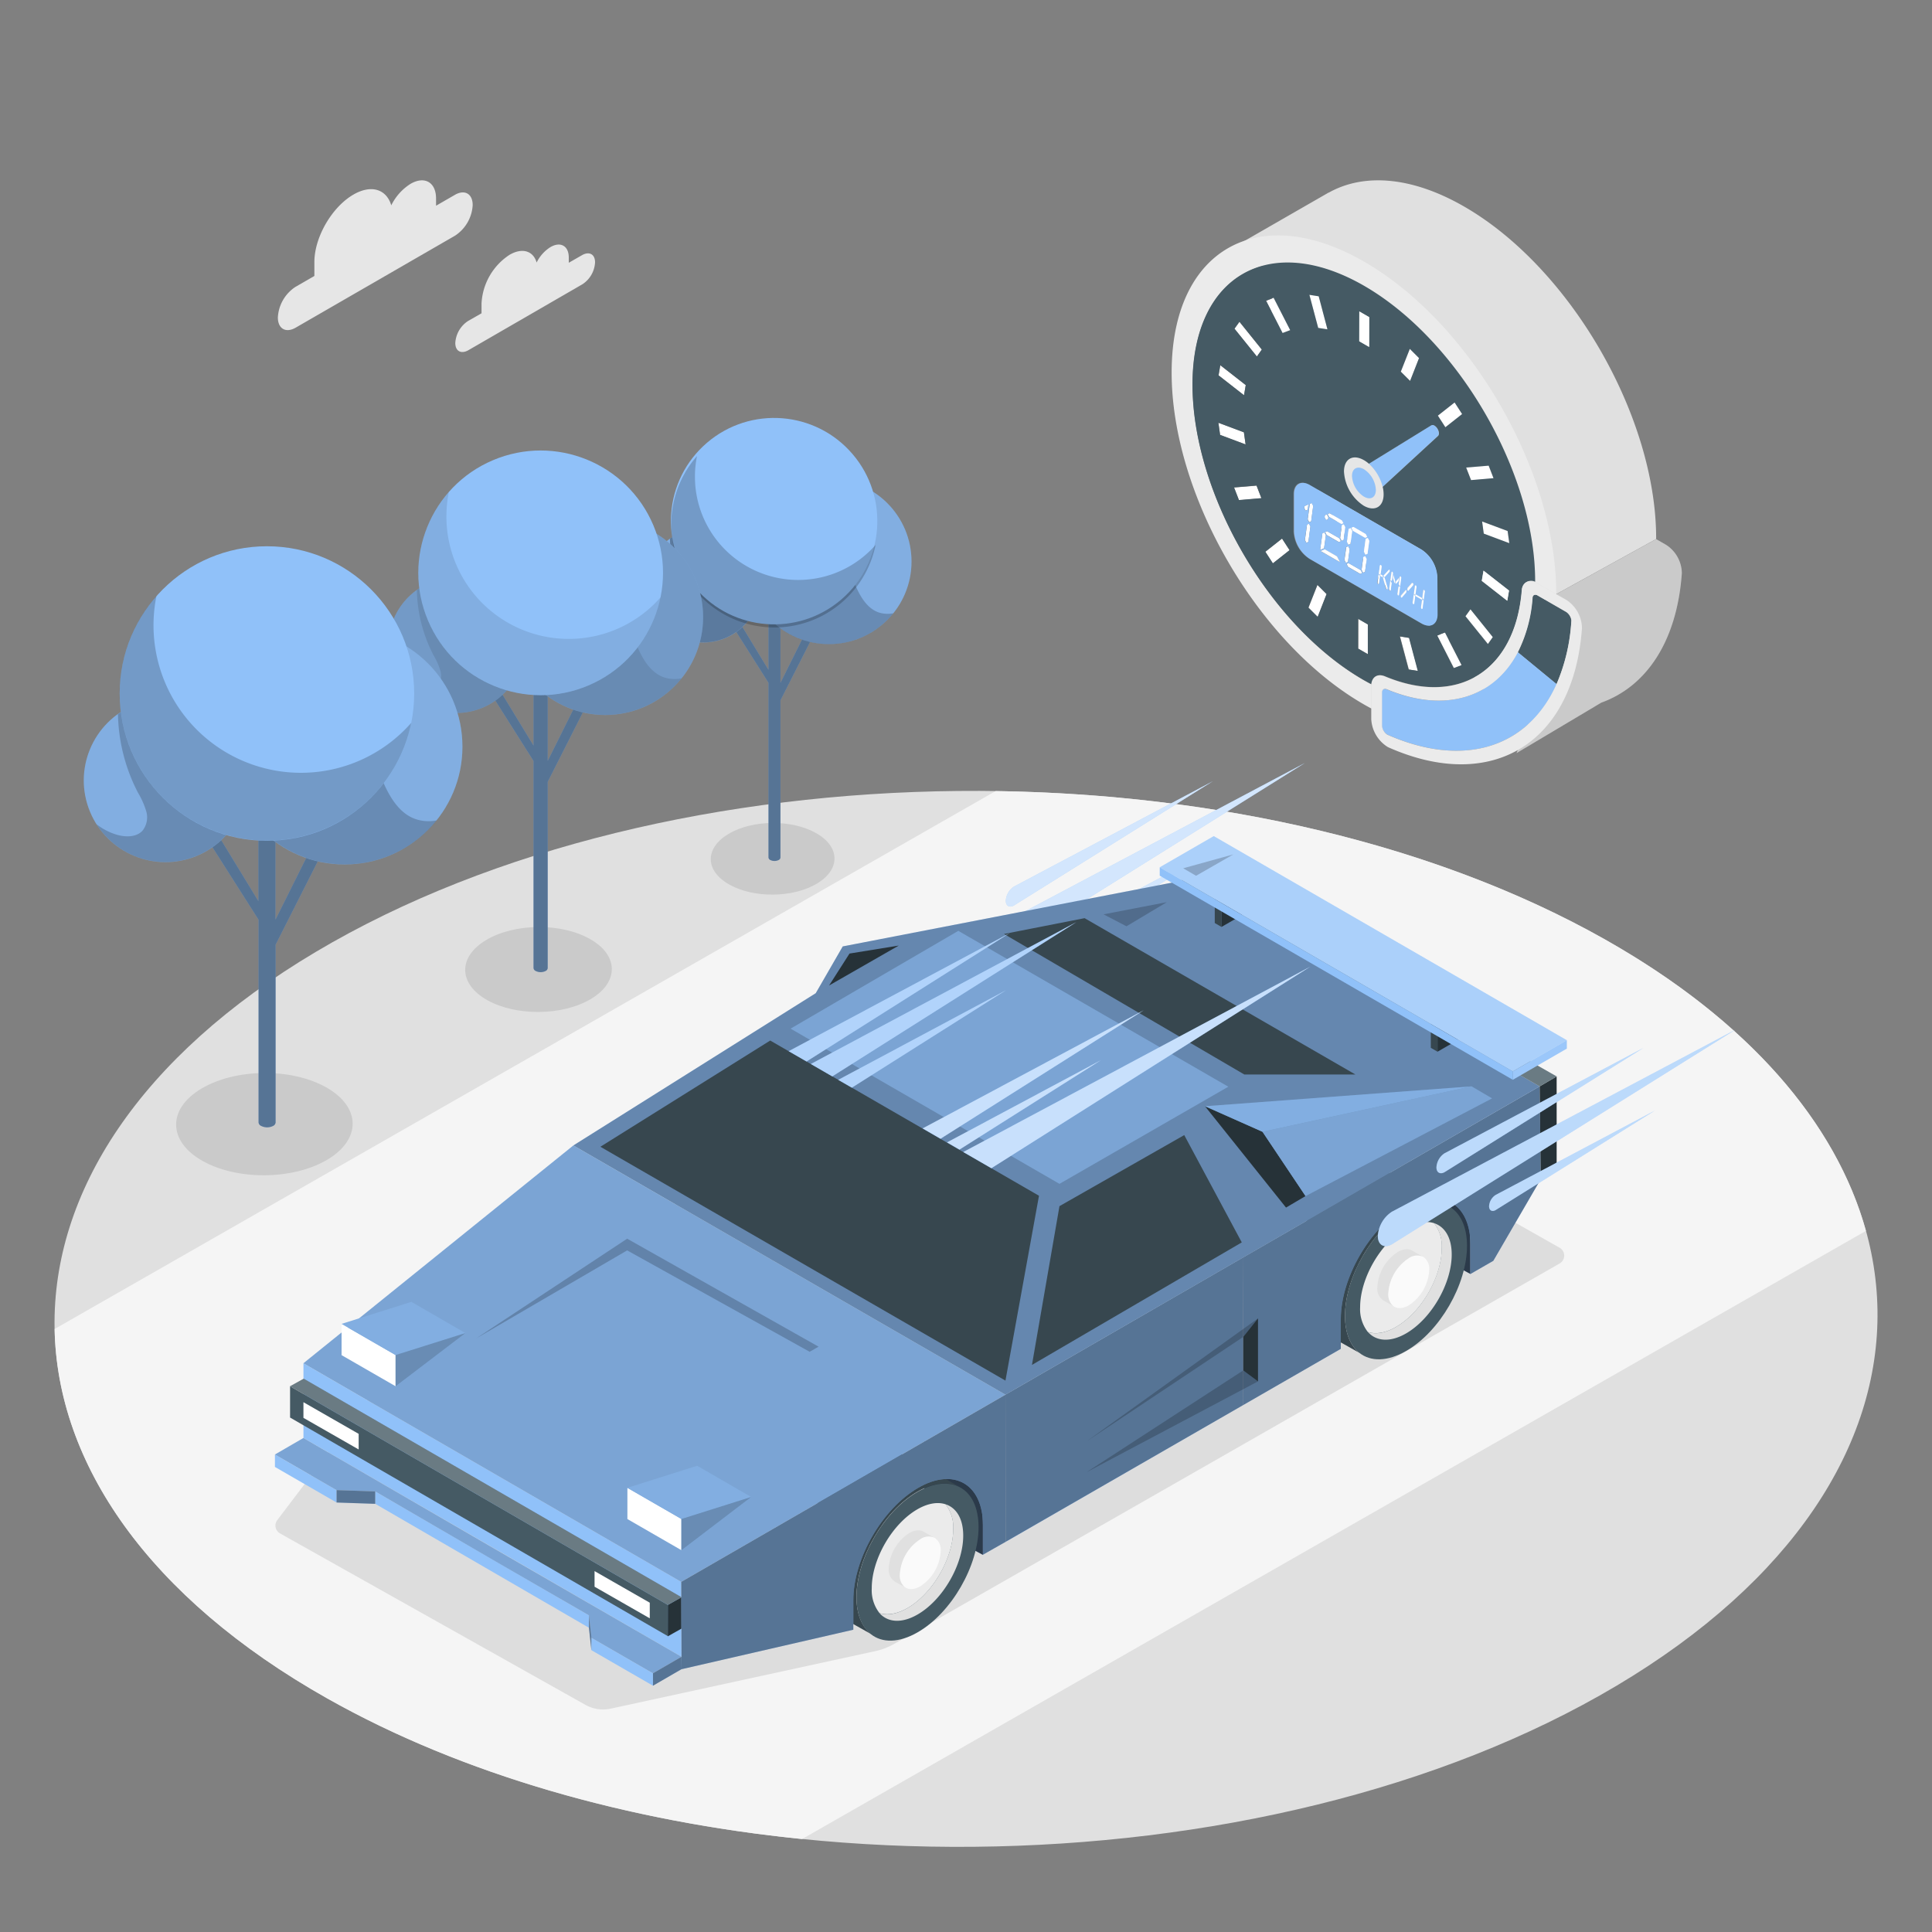 <svg xmlns="http://www.w3.org/2000/svg" viewBox="0 0 500 500"><rect x="0" y="0" width="500" height="500" fill="#808080" stroke="none"/><g id="freepik--Floor--inject-9"><path d="M415.3,243.09c-92.93-52.45-242.28-51-333.57,3.26s-90,140.76,3,193.21,242.29,51,333.58-3.26S508.24,295.54,415.3,243.09Z" style="fill:#e0e0e0"></path><path d="M415.3,243.09c-44-24.81-100.54-37.55-157.63-38.36L14.14,343.94c.68,34.86,24.23,69.47,70.56,95.62,35,19.75,78,31.85,122.88,36.38L482.9,318.55C475.21,290.77,452.67,264.18,415.3,243.09Z" style="fill:#f5f5f5"></path></g><g id="freepik--Shadows--inject-9"><path d="M403.61,327l-172.13,98.4a17.44,17.44,0,0,1-5,1.92l-68.44,14.88a9.31,9.31,0,0,1-6.56-1l-79-44.35a2.33,2.33,0,0,1-.72-3.45L102,353.53,278.25,252,403.6,322.9A2.34,2.34,0,0,1,403.61,327Z" style="opacity:0.1"></path><path d="M211.18,215.59c-6.31-3.56-16.44-3.47-22.64.22s-6.11,9.55.2,13.11,16.45,3.46,22.64-.22S217.49,219.15,211.18,215.59Z" style="opacity:0.1"></path><path d="M152.66,243c-7.47-4.22-19.49-4.1-26.83.27s-7.24,11.32.23,15.54,19.5,4.1,26.84-.26S160.14,247.19,152.66,243Z" style="opacity:0.1"></path><path d="M84.43,281.41c-9-5.08-23.46-4.94-32.3.32s-8.72,13.63.28,18.71,23.47,4.94,32.31-.32S93.43,286.49,84.43,281.41Z" style="opacity:0.1"></path></g><g id="freepik--Clouds--inject-9"><path d="M91.48,50.35c4.63-2.67,8.54-1.37,9.78,2.79a13.74,13.74,0,0,1,5-5.57c3.62-2.09,6.57-.41,6.59,3.76v1.91l4.87-2.81c2.54-1.47,4.6-.29,4.61,2.63A10.1,10.1,0,0,1,117.75,61L76.52,84.8c-2.54,1.46-4.6.29-4.61-2.63a10.1,10.1,0,0,1,4.58-7.94l4.87-2.81V67.9C81.33,61.45,85.87,53.59,91.48,50.35Z" style="fill:#e6e6e6"></path><path d="M131.88,65.94c3.32-1.92,6.13-1,7,2a9.85,9.85,0,0,1,3.59-4c2.6-1.5,4.72-.3,4.73,2.69V68l3.49-2c1.83-1,3.31-.21,3.31,1.89a7.21,7.21,0,0,1-3.29,5.69L121.15,90.67c-1.83,1-3.31.21-3.32-1.89a7.3,7.3,0,0,1,3.29-5.7l3.5-2V78.54A16,16,0,0,1,131.88,65.94Z" style="fill:#e6e6e6"></path></g><g id="freepik--Trees--inject-9"><path d="M210.14,165.18l-2.16-.52-6,12.06v-21.1h0a.76.76,0,0,0-.46-.65,2.38,2.38,0,0,0-2.19,0,.79.79,0,0,0-.45.63h0v17.75l-7.45-12.26-1.63,1.29,9.08,14.32v45.21h0a.79.79,0,0,0,.46.65,2.44,2.44,0,0,0,2.2,0,.77.77,0,0,0,.44-.62h0V181.26h0Z" style="fill:#90C1F9"></path><path d="M210.14,165.18l-2.16-.52-6,12.06v-21.1h0a.76.76,0,0,0-.46-.65,2.38,2.38,0,0,0-2.19,0,.79.79,0,0,0-.45.63h0v17.75l-7.45-12.26-1.63,1.29,9.08,14.32v45.21h0a.79.79,0,0,0,.46.65,2.44,2.44,0,0,0,2.2,0,.77.77,0,0,0,.44-.62h0V181.26h0Z" style="opacity:0.4"></path><circle cx="182.01" cy="151.46" r="14.82" style="fill:#90C1F9"></circle><circle cx="182.01" cy="151.46" r="14.82" style="opacity:0.1"></circle><circle cx="214.53" cy="145.33" r="21.37" style="fill:#90C1F9"></circle><circle cx="214.53" cy="145.33" r="21.37" style="opacity:0.1"></circle><path d="M227.44,158.51c-2.93-1-4.69-3.91-5.93-6.73a50.67,50.67,0,0,1-3.7-27.56,20.94,20.94,0,0,0-3.28-.25,21.37,21.37,0,1,0,16.66,34.74A7.57,7.57,0,0,1,227.44,158.51Z" style="opacity:0.2"></path><path d="M182,136.64a14.75,14.75,0,0,0-8.61,2.78A32.13,32.13,0,0,0,177,153.63a15.06,15.06,0,0,1,1.52,3.41,3.88,3.88,0,0,1-.7,3.53c-1.11,1.19-3,1.18-4.56.74a11.08,11.08,0,0,1-3.75-1.9A14.81,14.81,0,1,0,182,136.64Z" style="opacity:0.3"></path><circle cx="200.42" cy="135.68" r="26.71" transform="matrix(0.76, -0.65, 0.65, 0.76, -40.17, 162.03)" style="fill:#90C1F9"></circle><path d="M206.56,150.09a26.71,26.71,0,0,1-26.71-26.71,26.27,26.27,0,0,1,.54-5.36,26.71,26.71,0,1,0,46.21,23A26.62,26.62,0,0,1,206.56,150.09Z" style="opacity:0.2"></path><path d="M151.42,183.23l-2.55-.62-7.12,14.3v-25h0a.91.91,0,0,0-.55-.76,2.87,2.87,0,0,0-2.6,0,1,1,0,0,0-.53.74h0v21.05l-8.84-14.53-1.92,1.52,10.76,17v53.58h0a.93.93,0,0,0,.55.77,2.84,2.84,0,0,0,2.6,0,.92.92,0,0,0,.53-.74h0v-48.2h0Z" style="fill:#90C1F9"></path><path d="M151.42,183.23l-2.55-.62-7.12,14.3v-25h0a.91.91,0,0,0-.55-.76,2.87,2.87,0,0,0-2.6,0,1,1,0,0,0-.53.74h0v21.05l-8.84-14.53-1.92,1.52,10.76,17v53.58h0a.93.93,0,0,0,.55.77,2.84,2.84,0,0,0,2.6,0,.92.92,0,0,0,.53-.74h0v-48.2h0Z" style="opacity:0.4"></path><circle cx="118.09" cy="166.96" r="17.56" style="fill:#90C1F9"></circle><circle cx="118.09" cy="166.96" r="17.56" style="opacity:0.2"></circle><circle cx="156.63" cy="159.71" r="25.33" style="fill:#90C1F9"></circle><circle cx="156.63" cy="159.71" r="25.33" style="opacity:0.2"></circle><path d="M171.93,175.33c-3.47-1.16-5.56-4.64-7-8a60,60,0,0,1-4.38-32.67,25,25,0,0,0-3.89-.3,25.33,25.33,0,1,0,19.74,41.18A9,9,0,0,1,171.93,175.33Z" style="opacity:0.1"></path><path d="M118.09,149.4a17.49,17.49,0,0,0-10.21,3.29,38.13,38.13,0,0,0,4.29,16.84,17.83,17.83,0,0,1,1.8,4.05,4.59,4.59,0,0,1-.83,4.19c-1.31,1.4-3.55,1.39-5.4.88a13.2,13.2,0,0,1-4.45-2.26,17.56,17.56,0,1,0,14.8-27Z" style="opacity:0.1"></path><circle cx="139.91" cy="148.27" r="31.66" transform="translate(-46.7 66.21) rotate(-22.93)" style="fill:#90C1F9"></circle><path d="M147.19,165.35a31.66,31.66,0,0,1-31.66-31.67,32.3,32.3,0,0,1,.63-6.34,31.66,31.66,0,1,0,54.78,27.27A31.58,31.58,0,0,1,147.19,165.35Z" style="opacity:0.1"></path><path d="M82.93,221.56l-3.07-.75L71.29,238V207.91h0a1.09,1.09,0,0,0-.66-.92,3.45,3.45,0,0,0-3.13,0,1.09,1.09,0,0,0-.63.89h0v25.33L56.23,215.75l-2.32,1.84,13,20.43v52.44h0a1.07,1.07,0,0,0,.66.92,3.42,3.42,0,0,0,3.13,0,1.11,1.11,0,0,0,.63-.89h0v-46h0Z" style="fill:#90C1F9"></path><path d="M82.93,221.56l-3.07-.75L71.29,238V207.91h0a1.09,1.09,0,0,0-.66-.92,3.45,3.45,0,0,0-3.13,0,1.09,1.09,0,0,0-.63.89h0v25.33L56.23,215.75l-2.32,1.84,13,20.43v52.44h0a1.07,1.07,0,0,0,.66.92,3.42,3.42,0,0,0,3.13,0,1.11,1.11,0,0,0,.63-.89h0v-46h0Z" style="opacity:0.4"></path><circle cx="42.82" cy="201.98" r="21.14" transform="translate(-74.03 31.76) rotate(-22.5)" style="fill:#90C1F9"></circle><circle cx="42.82" cy="201.98" r="21.14" transform="translate(-74.03 31.76) rotate(-22.5)" style="opacity:0.1"></circle><circle cx="89.2" cy="193.24" r="30.48" style="fill:#90C1F9"></circle><circle cx="89.2" cy="193.24" r="30.48" style="opacity:0.1"></circle><path d="M107.62,212c-4.17-1.39-6.69-5.57-8.46-9.6a72.24,72.24,0,0,1-5.28-39.32,30.16,30.16,0,0,0-4.68-.36A30.49,30.49,0,1,0,113,212.32,10.67,10.67,0,0,1,107.62,212Z" style="opacity:0.2"></path><path d="M42.82,180.84a21.05,21.05,0,0,0-12.29,4,45.88,45.88,0,0,0,5.16,20.27A21.27,21.27,0,0,1,37.86,210a5.55,5.55,0,0,1-1,5c-1.58,1.69-4.28,1.68-6.51,1.06A15.71,15.71,0,0,1,25,213.32a21.13,21.13,0,1,0,17.81-32.48Z" style="opacity:0.2"></path><circle cx="69.08" cy="179.48" r="38.11" style="fill:#90C1F9"></circle><path d="M77.84,200a38.17,38.17,0,0,1-37.35-45.75,38.11,38.11,0,1,0,65.93,32.83A38,38,0,0,1,77.84,200Z" style="opacity:0.2"></path></g><g id="freepik--Speedometer--inject-9"><path d="M379,53.5c-13.67-7.9-26.08-8.71-35.11-3.65h0l-.07,0-.17.1L317.08,65.22l13.18,4.86A54.72,54.72,0,0,0,329,82c-.09,31.3,21.71,69.34,48.85,85.5l50.76-28C428.7,107.88,406.47,69.38,379,53.5Z" style="fill:#e0e0e0"></path><path d="M431.18,141l-2.57-1.48h0l-50.76,28c.26.16.52.33.79.48.71.41,1.41.79,2.1,1.16v2.76a9,9,0,0,0,4.13,7.1,3.06,3.06,0,0,0,.51.26,51.84,51.84,0,0,0,11.87,3.7l-4.77,11.92,21.94-13.06c11.71-4.21,19.58-15.89,20.84-33.47A8.84,8.84,0,0,0,431.18,141Z" style="fill:#e0e0e0"></path><path d="M431.18,141l-2.57-1.48h0l-50.76,28c.26.16.52.33.79.48.71.41,1.41.79,2.1,1.16v2.76a9,9,0,0,0,4.13,7.1,3.06,3.06,0,0,0,.51.26,51.84,51.84,0,0,0,11.87,3.7l-4.77,11.92,21.94-13.06c11.71-4.21,19.58-15.89,20.84-33.47A8.84,8.84,0,0,0,431.18,141Z" style="opacity:0.1"></path><polygon points="341.28 76.69 343.55 85.24 341.15 84.86 338.87 76.31 341.28 76.69" style="fill:#fff"></polygon><polygon points="329.61 77.1 333.9 85.48 331.94 86.23 327.66 77.86 329.61 77.1" style="fill:#fff"></polygon><polygon points="320.77 83.3 326.56 90.49 325.28 92.29 319.48 85.09 320.77 83.3" style="fill:#fff"></polygon><polygon points="315.81 94.51 322.4 99.66 321.95 102.29 315.36 97.14 315.81 94.51" style="fill:#fff"></polygon><polygon points="321.92 111.88 322.36 115.02 315.76 112.55 315.32 109.41 321.92 111.88" style="fill:#fff"></polygon><polygon points="325.19 125.69 326.45 128.95 320.64 129.45 319.37 126.18 325.19 125.69" style="fill:#fff"></polygon><polygon points="331.79 139.4 333.74 142.41 329.42 145.82 327.47 142.81 331.79 139.4" style="fill:#fff"></polygon><polygon points="340.97 151.39 343.35 153.77 341.04 159.67 338.64 157.28 340.97 151.39" style="fill:#fff"></polygon><polygon points="354.11 161.65 354.09 169.35 351.55 167.88 351.57 160.18 354.11 161.65" style="fill:#fff"></polygon><polygon points="338.27 135.71 338.78 135.51 339.15 136.23 338.62 140.23 338.1 140.47 337.72 139.75 338.27 135.71" style="fill:#fff"></polygon><polygon points="338.44 131.9 337.89 132.13 337.55 131.45 337.61 130.98 338.63 130.51 338.44 131.9" style="fill:#fff"></polygon><polygon points="343.15 138.52 342.68 141.88 341.64 142.32 342.24 137.98 342.75 137.77 343.15 138.52" style="fill:#fff"></polygon><polygon points="349.01 145.72 352.18 147.55 352.56 148.29 352.04 148.52 348.87 146.69 348.49 145.94 349.01 145.72" style="fill:#fff"></polygon><polygon points="349.31 142.13 348.86 145.43 348.33 145.66 347.95 144.92 348.42 141.58 348.92 141.36 349.31 142.13" style="fill:#fff"></polygon><path d="M405.32,158.37a3,3,0,0,1,1,1.12,2.62,2.62,0,0,1,.34,1.29,48.33,48.33,0,0,1-3.83,16.28l-10.06-8.28a37,37,0,0,0,3.8-14.1c.06-.71.66-1,1.36-.56Z" style="fill:#455a64"></path><polygon points="364.74 165.11 367.01 173.66 364.62 173.29 362.34 164.73 364.74 165.11" style="fill:#fff"></polygon><polygon points="380.62 157.69 386.4 164.88 385.13 166.68 379.33 159.48 380.62 157.69" style="fill:#fff"></polygon><path d="M392.8,168.78l10.06,8.28c-7.28,16.27-23.79,21.86-43.65,13.13l-.18-.09a3,3,0,0,1-1.41-2.39l0-8.48c0-.78.52-1.15,1.25-.84C373.93,184.67,386.64,180.57,392.8,168.78Z" style="fill:#90C1F9"></path><polygon points="364.86 90.31 367.24 92.69 364.93 98.59 362.53 96.2 364.86 90.31" style="fill:#fff"></polygon><path d="M353.11,67.76c27.51,15.88,49.73,54.38,49.64,86L398,151a6,6,0,0,0-.68-.33c.08-28.15-19.76-62.5-44.2-76.61s-44.4-2.74-44.48,25.35,19.74,62.43,44.19,76.55c.72.41,1.43.8,2.14,1.17a4.63,4.63,0,0,0,0,.54l0,5.73c-.7-.37-1.4-.75-2.1-1.16-27.51-15.88-49.74-54.38-49.65-86S325.61,51.88,353.11,67.76Z" style="fill:#ebebeb"></path><polygon points="339.49 130.15 339.87 130.89 339.34 134.91 338.82 135.12 338.44 134.39 338.98 130.39 339.49 130.15" style="fill:#fff"></polygon><polygon points="343.47 137.48 346.65 139.31 347.04 140.06 346.52 140.29 343.33 138.45 342.94 137.69 343.47 137.48" style="fill:#fff"></polygon><polygon points="343.7 134.37 343.17 134.6 342.79 133.86 342.87 133.33 343.37 133.1 343.76 133.85 343.7 134.37" style="fill:#fff"></polygon><polygon points="347.15 135.62 343.97 133.79 343.58 133.02 344.1 132.81 347.28 134.65 347.66 135.38 347.15 135.62" style="fill:#fff"></polygon><polygon points="352.83 144.14 353.35 143.92 353.74 144.67 353.28 148 352.76 148.22 352.38 147.47 352.83 144.14" style="fill:#fff"></polygon><polygon points="356.81 148.64 357.01 148.75 357.22 149.16 356.95 151.08 356.71 151.21 356.51 150.84 356.81 148.64" style="fill:#fff"></polygon><polygon points="357.84 148.9 358.03 149.27 357.77 149.38 357.31 149.1 357.12 148.74 357.37 148.63 357.84 148.9" style="fill:#fff"></polygon><polygon points="359.83 150.38 360.03 150.49 360.25 150.92 359.98 152.85 359.72 152.95 359.54 152.6 359.83 150.38" style="fill:#fff"></polygon><polygon points="359.47 147.39 359.73 147.54 359.66 147.97 358.37 149.39 358.14 149.26 358 148.98 359.47 147.39" style="fill:#fff"></polygon><polygon points="361.97 151.9 362.25 151.78 362.45 151.89 362.14 154.1 361.89 154.2 361.69 153.83 361.97 151.9" style="fill:#fff"></polygon><polygon points="360.66 148.68 360.67 148.68 361.16 150.42 361.1 150.97 360.91 150.86 360.55 149.62 360.66 148.68" style="fill:#fff"></polygon><polygon points="362.15 149.54 362.02 150.47 361.4 151.15 361.22 151.04 361.28 150.5 362.14 149.53 362.15 149.54" style="fill:#fff"></polygon><polygon points="362.62 154.18 363.89 152.72 364.11 152.85 364.02 153.41 362.85 154.76 362.57 154.59 362.62 154.18" style="fill:#fff"></polygon><polygon points="362.57 149.18 362.75 149.54 362.46 151.76 362.27 151.64 362.05 151.23 362.31 149.29 362.57 149.18" style="fill:#fff"></polygon><polygon points="365.9 153.88 366.09 154 366.3 154.41 366.05 156.34 365.79 156.46 365.59 156.09 365.9 153.88" style="fill:#fff"></polygon><polygon points="368.2 155.14 367.94 155.24 366.39 154.35 366.2 153.99 366.45 153.88 368 154.77 368.2 155.14" style="fill:#fff"></polygon><polygon points="368.01 155.39 368.3 155.27 368.49 155.38 368.19 157.59 367.94 157.7 367.75 157.32 368.01 155.39" style="fill:#fff"></polygon><polygon points="366.39 153.74 366.11 153.86 365.91 153.75 366.21 151.56 366.46 151.43 366.65 151.81 366.39 153.74" style="fill:#fff"></polygon><polygon points="368.61 152.67 368.81 153.06 368.51 155.25 368.31 155.13 368.1 154.73 368.37 152.8 368.61 152.67" style="fill:#fff"></polygon><path d="M357.84,126a8.24,8.24,0,0,1,.24,1.94c0,3.25-2.32,4.57-5.15,2.94a11.29,11.29,0,0,1-5.11-8.86c0-3.26,2.31-4.57,5.15-2.94a8.48,8.48,0,0,1,1.28.93A12,12,0,0,1,357.84,126Zm-4.9,2.51c1.7,1,3.08.2,3.09-1.75a6.78,6.78,0,0,0-3.07-5.32c-1.7-1-3.08-.19-3.09,1.76a6.77,6.77,0,0,0,3.07,5.31" style="fill:#e6e6e6"></path><path d="M353,121.45a6.78,6.78,0,0,1,3.07,5.32c0,2-1.39,2.74-3.09,1.75a6.77,6.77,0,0,1-3.07-5.31C349.88,121.26,351.26,120.47,353,121.45Z" style="fill:#90C1F9"></path><path d="M371.21,110.15a2.27,2.27,0,0,1,.75.76c.47.72.54,1.56.17,1.91L357.84,126a12,12,0,0,0-3.59-6l16.13-9.94A.82.82,0,0,1,371.21,110.15Z" style="fill:#90C1F9"></path><polygon points="390.14 137.43 390.57 140.57 383.98 138.1 383.54 134.96 390.14 137.43" style="fill:#fff"></polygon><polygon points="385.26 120.53 386.52 123.79 380.71 124.29 379.44 121.02 385.26 120.53" style="fill:#fff"></polygon><polygon points="376.48 104.15 378.42 107.16 374.09 110.57 372.15 107.56 376.48 104.15" style="fill:#fff"></polygon><path d="M353.09,74c-24.45-14.12-44.4-2.74-44.48,25.35s19.74,62.43,44.19,76.55c.72.41,1.43.8,2.14,1.17.22-2,1.69-2.84,3.57-2.05,18.8,7.84,33.62-1.29,35.37-22.23a2.37,2.37,0,0,1,3.41-2.24C397.37,122.5,377.53,88.15,353.09,74Zm32.17,46.49,1.26,3.26-5.81.5L379.44,121l5.82-.49m-20.4-30.22,2.38,2.38-2.31,5.9-2.4-2.39,2.33-5.89m-13.07-9.69,2.55,1.47,0,7.7-2.55-1.47,0-7.7M353,119.09a8.48,8.48,0,0,1,1.28.93l16.13-9.94a.82.82,0,0,1,.83.07,2.27,2.27,0,0,1,.75.76c.47.72.54,1.56.17,1.91L357.84,126a8.24,8.24,0,0,1,.24,1.94c0,3.25-2.32,4.57-5.15,2.94a11.29,11.29,0,0,1-5.11-8.86c0-3.26,2.31-4.57,5.15-2.94m-11.69-42.4,2.26,8.55-2.39-.37-2.28-8.56,2.41.38M315.81,94.51l6.59,5.15-.45,2.63-6.59-5.15.45-2.63m-.49,14.9,6.6,2.47.44,3.14-6.6-2.47-.44-3.14m5.32,20-1.27-3.27,5.82-.49,1.26,3.26-5.81.5m4.64-37.16-5.8-7.2,1.29-1.8,5.79,7.2-1.28,1.8m4.14,53.53-1.95-3,4.32-3.41,1.95,3-4.32,3.41m2.52-59.59-4.28-8.37,1.95-.76,4.29,8.38-2,.75m9.1,73.44-2.4-2.39,2.33-5.89,2.38,2.38-2.31,5.9m13,9.68-2.55-1.47,0-7.7,2.54,1.47,0,7.7m10.53,3.94-2.28-8.56,2.4.38,2.27,8.55-2.39-.37m3.26-11.93-28.94-16.71a9,9,0,0,1-4.09-7.08l0-9.7c0-2.6,1.85-3.65,4.11-2.34l28.95,16.71a9.06,9.06,0,0,1,4.1,7.08l0,9.7c0,2.61-1.86,3.65-4.13,2.34m8.39,11.51L372,164.5l1.95-.76,4.29,8.38-2,.75m-2.18-62.3-1.94-3,4.33-3.41,1.94,3-4.33,3.41m11,56.11-5.8-7.2,1.29-1.79,5.78,7.19-1.27,1.8m5-11.21-6.59-5.15.45-2.63,6.59,5.15-.45,2.63M384,138.1l-.43-3.14,6.6,2.46.44,3.15L384,138.1" style="fill:#455a64"></path><polygon points="347.8 135.66 348.19 136.41 347.75 139.75 347.22 139.97 346.83 139.22 347.28 135.88 347.8 135.66" style="fill:#fff"></polygon><polygon points="360.4 147.93 360.6 148.3 360.32 150.24 360.04 150.36 359.85 150.25 360.16 148.05 360.4 147.93" style="fill:#fff"></polygon><path d="M372,149.32a9.06,9.06,0,0,0-4.1-7.08L339,125.53c-2.26-1.31-4.1-.26-4.11,2.34l0,9.7a9,9,0,0,0,4.09,7.08l28.94,16.71c2.27,1.31,4.12.27,4.13-2.34Zm-5.83,2.24.25-.13.19.38-.26,1.93-.28.12-.2-.11.3-2.19m-6.74-4.17.26.15-.07.43-1.3,1.42-.22-.13L358,149l1.47-1.59m-2.34-1.08.25-.12.19.38-.26,1.93-.29.12-.19-.12.3-2.19m-6.86-9.94,3.17,1.84.38.73-.52.23-3.16-1.82-.39-.77.52-.21m-1.24.52.52-.22.39.75-.45,3.33L349,141l-.39-.75.46-3.33m-4.93-4.08,3.18,1.84.38.73-.51.24L344,133.79l-.39-.77.52-.21m-1.23.52.5-.23.39.75-.06.52-.53.23-.38-.74.08-.53M337.61,131l1-.47-.19,1.39-.55.23-.34-.68.06-.47m1,9.25-.52.24-.38-.72.55-4,.51-.2.37.72-.53,4m.72-5.32-.52.21-.38-.73.54-4,.51-.24.38.74-.53,4m2.9,3.07.52-.21.39.75-.47,3.36-1,.44.59-4.34m-.44,4.63,1-.45L346,144l.77,1.49-5-2.87m4.72-2.32-3.19-1.84-.39-.75.53-.22,3.18,1.83.39.75-.52.23m.7-.32-.39-.75.45-3.34.52-.22.39.75-.44,3.34-.53.22m.73,4.95.46-3.34.51-.22.39.77-.45,3.3-.53.24-.38-.75m4.09,3.6-3.17-1.84-.38-.74.52-.22,3.17,1.83.38.74-.52.23m1.24-.52-.52.22-.38-.75.45-3.33.52-.22.39.75-.46,3.33m.63-4.68-.52.21-.39-.76.45-3.33.53-.21.39.75-.46,3.34m3,7.76-.24.13-.2-.37.3-2.2.2.11.21.4-.27,1.93m.36-2-.19-.37.25-.11.47.27.19.37-.26.11-.46-.27m1.74,3.45-.26-.15-.86-2.93.2-.08.21.12.77,2.61-.06.43m.93.29-.26.1-.18-.35.29-2.22.2.11.22.43-.27,1.93m.06-2.49-.19-.11.31-2.2.24-.12.2.37-.28,1.94-.28.12m1.06.61-.19-.11-.36-1.24.11-.94h0l.49,1.74-.06.55m.12.07.06-.54.86-1h0l-.13.93-.62.68-.18-.11m.92,3.06-.25.1-.2-.37.28-1.93.28-.12.2.11-.31,2.21m.13-2.46-.22-.41.26-1.94.26-.11.18.37-.29,2.21-.19-.12m1.75,1.77-1.17,1.35-.28-.17.05-.41,1.27-1.46.22.13-.09.56m.23-.62.07-.57,1.18-1.35.28.17,0,.41-1.27,1.46-.21-.12m1.8,3.55-.26.11-.2-.36.31-2.21.19.11.21.42-.25,1.93m.15-2.35.25-.11,1.55.89.2.37-.26.1-1.55-.89-.19-.36m2,3.6-.25.11-.19-.38.26-1.93.29-.12.19.11-.3,2.21m.32-2.34-.2-.12-.21-.4.26-1.93.25-.13.2.38-.3,2.2" style="fill:#90C1F9"></path><polygon points="342.84 142.16 346.02 143.99 346.79 145.48 341.8 142.61 342.84 142.16" style="fill:#fff"></polygon><polygon points="349.49 140.75 348.96 140.97 348.57 140.22 349.03 136.89 349.55 136.67 349.94 137.42 349.49 140.75" style="fill:#fff"></polygon><polygon points="358.13 149.4 358.34 149.52 359.11 152.13 359.05 152.56 358.79 152.41 357.93 149.48 358.13 149.4" style="fill:#fff"></polygon><polygon points="357.31 148.5 357.02 148.62 356.83 148.5 357.13 146.31 357.38 146.19 357.57 146.57 357.31 148.5" style="fill:#fff"></polygon><polygon points="353.98 139.22 354.37 139.98 353.91 143.32 353.39 143.53 353 142.76 353.45 139.44 353.98 139.22" style="fill:#fff"></polygon><polygon points="353.3 139.17 350.14 137.35 349.75 136.58 350.27 136.37 353.44 138.21 353.82 138.94 353.3 139.17" style="fill:#fff"></polygon><polygon points="365.5 150.88 365.78 151.04 365.73 151.45 364.46 152.91 364.25 152.79 364.32 152.22 365.5 150.88" style="fill:#fff"></polygon><polygon points="373.94 163.74 378.23 172.12 376.27 172.87 371.99 164.5 373.94 163.74" style="fill:#fff"></polygon><polygon points="383.95 147.69 390.54 152.84 390.09 155.47 383.5 150.32 383.95 147.69" style="fill:#fff"></polygon><polygon points="354.34 82.09 354.32 89.79 351.77 88.32 351.79 80.62 354.34 82.09" style="fill:#fff"></polygon><path d="M405.33,155.23a8.87,8.87,0,0,1,4.08,7.36c-2.14,29.79-23.23,42.63-49.89,30.91a4.09,4.09,0,0,1-.51-.26,9.07,9.07,0,0,1-4.13-7.1v-2.76l0-5.73a4.63,4.63,0,0,1,0-.54c.22-2,1.69-2.84,3.57-2.05,18.8,7.84,33.62-1.29,35.37-22.23.17-2,1.62-2.87,3.41-2.18a6,6,0,0,1,.68.33l4.78,2.76Zm1.36,5.55a2.62,2.62,0,0,0-.34-1.29,3,3,0,0,0-1-1.12L398,154.12c-.7-.41-1.3-.15-1.36.56a37,37,0,0,1-3.8,14.1c-6.16,11.79-18.87,15.89-33.91,9.61-.73-.31-1.25.06-1.25.84l0,8.48A3,3,0,0,0,359,190.1l.18.09c19.86,8.73,36.37,3.14,43.65-13.13a48.33,48.33,0,0,0,3.83-16.28" style="fill:#ebebeb"></path></g><g id="freepik--Car--inject-9"><path d="M248.79,244.58l88.9-47.11L248.81,253c-2,1.17-3.67.23-3.68-2.09A8.06,8.06,0,0,1,248.79,244.58Z" style="fill:#90C1F9"></path><path d="M275.62,240.24l41.22-21.85-41.21,25.75c-.94.55-1.7.11-1.7-1A3.71,3.71,0,0,1,275.62,240.24Z" style="fill:#90C1F9"></path><path d="M262.41,229.45l51.47-27.27-51.45,32.14c-1.17.68-2.13.14-2.13-1.21A4.68,4.68,0,0,1,262.41,229.45Z" style="fill:#90C1F9"></path><g style="opacity:0.6"><path d="M248.79,244.58l88.9-47.11L248.81,253c-2,1.17-3.67.23-3.68-2.09A8.06,8.06,0,0,1,248.79,244.58Z" style="fill:#fff"></path><path d="M275.62,240.24l41.22-21.85-41.21,25.75c-.94.55-1.7.11-1.7-1A3.71,3.71,0,0,1,275.62,240.24Z" style="fill:#fff"></path><path d="M262.41,229.45l51.47-27.27-51.45,32.14c-1.17.68-2.13.14-2.13-1.21A4.68,4.68,0,0,1,262.41,229.45Z" style="fill:#fff"></path></g><polygon points="380.55 329.71 365.05 321.29 365.05 303.86 380.55 312.52 380.55 329.71" style="fill:#90C1F9"></polygon><polygon points="254.38 402.4 239.25 394.33 239.25 373.04 254.38 381.78 254.38 402.4" style="fill:#90C1F9"></polygon><g style="opacity:0.7"><polygon points="380.55 329.71 365.05 321.29 365.05 303.86 380.55 312.52 380.55 329.71"></polygon><polygon points="254.38 402.4 239.25 394.33 239.25 373.04 254.38 381.78 254.38 402.4"></polygon></g><path d="M221.65,413.34c0-10,7-22.23,15.74-27.27,4.36-2.51,8.31-2.76,11.18-1.13l-14.28-8.09c-2.91-2-7.1-1.93-11.76.76-8.73,5-15.77,17.25-15.74,27.27,0,5,1.81,8.57,4.71,10.19h0l13.87,7.79C223.06,421,221.66,417.77,221.65,413.34Z" style="fill:#37474f"></path><polygon points="248.58 384.94 248.58 384.94 248.58 384.94 248.58 384.94" style="fill:#37474f"></polygon><path d="M248.58,385h0c-2.87-1.63-6.82-1.38-11.18,1.13-8.72,5-15.77,17.25-15.74,27.27,0,4.43,1.41,7.7,3.72,9.52,2.9,2.3,7.26,2.32,12.12-.49,8.72-5,15.78-17.24,15.75-27.27C253.22,390.1,251.44,386.58,248.58,385Z" style="fill:#455a64"></path><ellipse cx="237.44" cy="404.22" rx="15.61" ry="9.04" transform="translate(-231.35 406.42) rotate(-59.84)" style="fill:#455a64"></ellipse><path d="M244.69,389.3a9.56,9.56,0,0,1,2,6.4c0,7.51-5.27,16.67-11.81,20.45-2.74,1.58-5.27,2-7.28,1.31,2.13,2.43,5.76,2.75,9.87.37,6.54-3.77,11.83-12.93,11.81-20.45C249.28,393,247.47,390.18,244.69,389.3Z" style="fill:#e0e0e0"></path><path d="M234.89,416.15c6.54-3.78,11.83-12.94,11.81-20.45a9.56,9.56,0,0,0-2-6.4c-2-.65-4.54-.28-7.29,1.31-6.54,3.78-11.82,12.94-11.8,20.45a9.56,9.56,0,0,0,2,6.4C229.62,418.1,232.15,417.73,234.89,416.15Z" style="fill:#ebebeb"></path><path d="M232.88,407.53a11.6,11.6,0,0,1,5.27-9.13,3.71,3.71,0,0,1,3.74-.38l-2.66-1.51c-1-.67-2.38-.64-3.94.26A11.63,11.63,0,0,0,230,405.9a3.66,3.66,0,0,0,1.58,3.41h0l2.52,1.41A3.93,3.93,0,0,1,232.88,407.53Z" style="fill:#e0e0e0"></path><polygon points="241.89 398.02 241.89 398.02 241.89 398.02 241.89 398.02" style="fill:#37474f"></polygon><path d="M241.89,398h0a3.71,3.71,0,0,0-3.74.38,11.6,11.6,0,0,0-5.27,9.13,3.93,3.93,0,0,0,1.24,3.19c1,.77,2.43.77,4.06-.17a11.6,11.6,0,0,0,5.27-9.13A3.68,3.68,0,0,0,241.89,398Z" style="fill:#fafafa"></path><path d="M348.08,340.59c0-10,7-22.23,15.74-27.26,4.36-2.52,8.31-2.77,11.18-1.13l-14.29-8.1c-2.9-2-7.09-1.93-11.76.76-8.72,5-15.77,17.25-15.74,27.27,0,5.05,1.82,8.57,4.72,10.19h0l13.86,7.79C349.49,348.29,348.09,345,348.08,340.59Z" style="fill:#37474f"></path><polygon points="375 312.2 375 312.2 375 312.2 375 312.2" style="fill:#37474f"></polygon><path d="M375,312.2h0c-2.87-1.64-6.82-1.39-11.18,1.13-8.73,5-15.77,17.24-15.74,27.26,0,4.44,1.41,7.7,3.71,9.52,2.91,2.31,7.27,2.32,12.13-.49,8.72-5,15.77-17.24,15.74-27.26C379.65,317.35,377.87,313.83,375,312.2Z" style="fill:#455a64"></path><path d="M363.83,318.75c6.12-3.53,11.09-.69,11.11,6.33s-4.92,15.59-11,19.12-11.09.7-11.11-6.33S357.72,322.28,363.83,318.75Z" style="fill:#455a64"></path><path d="M371.11,316.55a9.55,9.55,0,0,1,2,6.4c0,7.52-5.27,16.68-11.81,20.45-2.75,1.59-5.27,2-7.28,1.32,2.13,2.42,5.76,2.74,9.87.37,6.54-3.78,11.83-12.93,11.81-20.45C375.7,320.28,373.9,317.44,371.11,316.55Z" style="fill:#e0e0e0"></path><path d="M361.32,343.4c6.54-3.77,11.83-12.93,11.81-20.45a9.55,9.55,0,0,0-2-6.4c-2-.64-4.53-.27-7.28,1.31C357.29,321.64,352,330.8,352,338.32a9.55,9.55,0,0,0,2,6.4C356.05,345.36,358.57,345,361.32,343.4Z" style="fill:#ebebeb"></path><path d="M359.3,334.78a11.63,11.63,0,0,1,5.27-9.13,3.78,3.78,0,0,1,3.75-.38l-2.66-1.5c-1-.68-2.38-.65-3.94.25a11.63,11.63,0,0,0-5.27,9.13,3.66,3.66,0,0,0,1.58,3.42h0l2.52,1.4A3.92,3.92,0,0,1,359.3,334.78Z" style="fill:#e0e0e0"></path><polygon points="368.32 325.27 368.32 325.27 368.32 325.27 368.32 325.27" style="fill:#37474f"></polygon><path d="M368.32,325.27h0a3.78,3.78,0,0,0-3.75.38,11.63,11.63,0,0,0-5.27,9.13,3.92,3.92,0,0,0,1.25,3.19c1,.77,2.43.78,4.06-.16a11.63,11.63,0,0,0,5.27-9.13A3.69,3.69,0,0,0,368.32,325.27Z" style="fill:#fafafa"></path><polygon points="176.3 409.39 78.53 352.81 78.53 372.15 176.37 428.77 176.3 409.39" style="fill:#90C1F9"></polygon><polygon points="78.53 352.81 148.39 296.44 260.21 360.94 176.3 409.39 78.53 352.81" style="fill:#90C1F9"></polygon><polygon points="78.53 352.81 148.39 296.44 260.21 360.94 176.3 409.39 78.53 352.81" style="opacity:0.15"></polygon><polygon points="176.37 428.77 168.99 433.05 153.04 423.85 152.42 418.05 129.01 404.53 97.11 385.98 87.1 385.64 71.15 376.43 78.53 372.15 131.69 402.97 176.37 428.77" style="fill:#90C1F9"></polygon><polygon points="71.15 376.43 71.15 379.64 87.1 388.85 87.1 385.64 71.15 376.43" style="fill:#90C1F9"></polygon><polygon points="97.11 385.98 97.11 389.19 87.1 388.85 87.1 385.64 97.11 385.98" style="fill:#90C1F9"></polygon><polygon points="152.42 418.05 152.42 421.26 97.11 389.19 97.11 385.98 152.42 418.05" style="fill:#90C1F9"></polygon><polygon points="153.04 423.85 153.04 427.06 152.42 421.26 152.42 418.05 153.04 423.85" style="fill:#90C1F9"></polygon><polygon points="168.99 433.05 168.99 436.26 153.04 427.06 153.04 423.85 168.99 433.05" style="fill:#90C1F9"></polygon><polygon points="176.37 428.77 176.4 431.97 168.99 436.26 168.99 433.05 176.37 428.77" style="fill:#90C1F9"></polygon><polygon points="176.37 428.77 168.99 433.05 153.04 423.85 152.42 418.05 129.01 404.53 97.11 385.98 87.1 385.64 71.15 376.43 78.53 372.15 131.69 402.97 176.37 428.77" style="opacity:0.15"></polygon><polygon points="97.11 385.98 97.11 389.19 87.1 388.85 87.1 385.64 97.11 385.98" style="opacity:0.4"></polygon><polygon points="153.04 423.85 153.04 427.06 152.42 421.26 152.42 418.05 153.04 423.85" style="opacity:0.4"></polygon><polygon points="176.37 428.77 176.4 431.97 168.99 436.26 168.99 433.05 176.37 428.77" style="opacity:0.4"></polygon><polygon points="172.84 415.35 75.07 358.76 75.07 366.86 172.91 423.47 172.84 415.35" style="fill:#455a64"></polygon><polygon points="172.84 415.35 176.37 413.36 176.37 421.48 172.84 423.47 172.84 415.35" style="fill:#263238"></polygon><polygon points="176.37 413.36 78.6 356.8 75.07 358.76 172.84 415.35 176.37 413.36" style="fill:#455a64"></polygon><polygon points="176.37 413.36 78.6 356.8 75.07 358.76 172.84 415.35 176.37 413.36" style="fill:#fff;opacity:0.2"></polygon><polygon points="260.21 360.94 398.47 281.15 305.19 228.06 218.1 244.93 211.11 257.04 148.39 296.44 260.21 360.94" style="fill:#90C1F9"></polygon><polygon points="260.21 360.94 398.47 281.15 305.19 228.06 218.1 244.93 211.11 257.04 148.39 296.44 260.21 360.94" style="opacity:0.3"></polygon><polygon points="155.38 296.78 260.21 357.3 268.89 309.46 199.33 269.29 155.38 296.78" style="fill:#37474f"></polygon><polygon points="259.83 241.71 322.03 278.08 350.78 278.08 280.69 237.62 259.83 241.71" style="fill:#37474f"></polygon><polygon points="214.57 255.04 232.6 244.71 219.85 246.78 214.57 255.04" style="fill:#263238"></polygon><polygon points="311.85 286.29 332.82 312.52 337.87 309.54 326.74 292.91 311.85 286.29" style="fill:#263238"></polygon><path d="M176.3,409.39l.09,22.6,44.45-10.22,0-7.68c0-10.65,7.46-23.61,16.72-29s16.8-1.06,16.83,9.59l0,7.68L260.3,399l-.09-38.05Z" style="fill:#90C1F9"></path><polygon points="260.21 360.94 260.3 398.99 260.3 399.02 321.75 363.62 321.61 325.49 260.21 360.94" style="fill:#90C1F9"></polygon><path d="M398.47,281.15l-76.86,44.34.14,38.13h0L347,349.08l0-7.69c0-10.64,7.46-23.6,16.72-28.95s16.8-1.06,16.83,9.59l0,7.68,5.92-3.41,12.28-21.14Z" style="fill:#90C1F9"></path><path d="M176.3,409.39l.09,22.6,44.45-10.22,0-7.68c0-10.65,7.46-23.61,16.72-29s16.8-1.06,16.83,9.59l0,7.68L260.3,399l-.09-38.05Z" style="opacity:0.4"></path><polygon points="260.21 360.94 260.3 398.99 321.75 363.62 321.61 325.49 260.21 360.94" style="opacity:0.4"></polygon><path d="M398.47,281.15l-76.86,44.34.14,38.13L347,349.08l0-7.69c0-10.64,7.46-23.6,16.72-28.95s16.8-1.06,16.83,9.59l0,7.68,5.92-3.41,12.28-21.14Z" style="opacity:0.4"></path><polygon points="274.19 312.15 306.48 293.76 321.37 321.53 267.07 353.24 274.19 312.15" style="fill:#37474f"></polygon><polygon points="326.74 292.91 380.83 281.15 386.14 284.26 337.87 309.54 326.74 292.91" style="fill:#90C1F9"></polygon><polygon points="326.74 292.91 380.83 281.15 386.14 284.26 337.87 309.54 326.74 292.91" style="opacity:0.15"></polygon><polygon points="380.83 281.15 311.85 286.29 326.74 292.91 380.83 281.15" style="fill:#90C1F9"></polygon><polygon points="380.83 281.15 311.85 286.29 326.74 292.91 380.83 281.15" style="opacity:0.1"></polygon><polygon points="204.62 266.21 274.19 306.37 317.87 281.24 248.01 240.91 204.62 266.21" style="fill:#90C1F9"></polygon><polygon points="204.62 266.21 274.19 306.37 317.87 281.24 248.01 240.91 204.62 266.21" style="opacity:0.15"></polygon><polygon points="211.85 348.52 162.31 320.57 123.22 346.39 162.31 323.6 209.54 349.84 211.85 348.52" style="opacity:0.2"></polygon><polygon points="88.4 350.71 88.4 342.62 102.38 350.68 102.38 358.76 88.4 350.71" style="fill:#fff"></polygon><polygon points="88.4 342.62 106.46 336.93 120.44 345 102.38 350.69 88.4 342.62" style="fill:#90C1F9"></polygon><polygon points="88.4 342.62 106.46 336.93 120.44 345 102.38 350.69 88.4 342.62" style="opacity:0.1"></polygon><polygon points="102.38 350.69 120.44 345 102.38 358.76 102.38 350.69" style="fill:#90C1F9"></polygon><polygon points="102.38 350.69 120.44 345 102.38 358.76 102.38 350.69" style="opacity:0.15"></polygon><polygon points="102.38 350.69 120.44 345 102.38 358.76 102.38 350.69" style="opacity:0.15"></polygon><polygon points="162.37 393.13 162.37 385.05 176.35 393.1 176.35 401.19 162.37 393.13" style="fill:#fff"></polygon><polygon points="162.37 385.05 180.42 379.35 194.4 387.42 176.35 393.12 162.37 385.05" style="fill:#90C1F9"></polygon><polygon points="162.37 385.05 180.42 379.35 194.4 387.42 176.35 393.12 162.37 385.05" style="opacity:0.1"></polygon><polygon points="176.35 393.12 194.4 387.42 176.35 401.19 176.35 393.12" style="fill:#90C1F9"></polygon><polygon points="176.35 393.12 194.4 387.42 176.35 401.19 176.35 393.12" style="opacity:0.15"></polygon><polygon points="176.35 393.12 194.4 387.42 176.35 401.19 176.35 393.12" style="opacity:0.15"></polygon><polygon points="78.53 366.94 78.53 362.89 92.82 371.08 92.82 375.12 78.53 366.94" style="fill:#fff"></polygon><polygon points="153.87 410.64 153.87 406.6 168.16 414.78 168.16 418.82 153.87 410.64" style="fill:#fff"></polygon><polygon points="325.57 357.5 325.57 341.2 321.75 345.99 321.75 354.66 325.57 357.5" style="fill:#263238"></polygon><polygon points="321.75 345.99 281.18 373.04 325.57 341.2 321.75 345.99" style="opacity:0.2"></polygon><polygon points="321.75 354.66 281.18 381.01 325.57 357.5 321.75 354.66" style="opacity:0.2"></polygon><polygon points="402.86 278.58 398.47 281.15 398.75 305.16 402.86 302.79 402.86 278.58" style="fill:#263238"></polygon><polygon points="305.19 228.06 398.47 281.15 402.86 278.58 309.58 225.49 305.19 228.06" style="fill:#455a64"></polygon><polygon points="305.19 228.06 398.47 281.15 402.86 278.58 309.58 225.49 305.19 228.06" style="fill:#fff;opacity:0.2"></polygon><polygon points="301.97 233.48 285.6 236.63 291.53 239.72 301.97 233.48" style="opacity:0.2"></polygon><polygon points="314.38 230.81 314.38 238.88 316.12 239.89 316.12 231.82 314.38 230.81" style="fill:#37474f"></polygon><polygon points="321.37 228.79 321.37 236.86 316.12 239.89 316.12 231.82 321.37 228.79" style="fill:#263238"></polygon><polygon points="370.29 263.11 370.29 271.18 372.03 272.18 372.03 264.11 370.29 263.11" style="fill:#37474f"></polygon><polygon points="377.28 261.08 377.28 269.15 372.03 272.18 372.03 264.11 377.28 261.08" style="fill:#263238"></polygon><polygon points="300.14 224.46 314.12 216.39 405.49 269.21 391.51 277.28 300.14 224.46" style="fill:#90C1F9"></polygon><polygon points="300.14 224.46 314.12 216.39 405.49 269.21 391.51 277.28 300.14 224.46" style="fill:#fff;opacity:0.24"></polygon><polygon points="300.14 224.46 300.14 226.63 391.51 279.45 391.51 277.28 300.14 224.46" style="fill:#90C1F9"></polygon><polygon points="405.49 269.21 391.51 277.28 391.51 279.45 405.49 271.38 405.49 269.21" style="fill:#90C1F9"></polygon><polygon points="405.49 269.21 391.51 277.28 391.51 279.45 405.49 271.38 405.49 269.21" style="fill:#fff;opacity:0.1"></polygon><polygon points="319.18 221.12 309.54 226.65 306.21 224.71 319.18 221.12" style="opacity:0.2"></polygon><path d="M360.23,313.59l88.91-47.11L360.26,322c-2,1.17-3.67.23-3.68-2.09A8.08,8.08,0,0,1,360.23,313.59Z" style="fill:#90C1F9"></path><path d="M387.07,309.25l41.22-21.84-41.21,25.75c-.94.54-1.7.1-1.71-1A3.75,3.75,0,0,1,387.07,309.25Z" style="fill:#90C1F9"></path><path d="M373.86,298.46l51.47-27.27-51.45,32.15c-1.17.67-2.13.13-2.13-1.22A4.68,4.68,0,0,1,373.86,298.46Z" style="fill:#90C1F9"></path><g style="opacity:0.4"><path d="M360.23,313.59l88.91-47.11L360.26,322c-2,1.17-3.67.23-3.68-2.09A8.08,8.08,0,0,1,360.23,313.59Z" style="fill:#fff"></path><path d="M387.07,309.25l41.22-21.84-41.21,25.75c-.94.54-1.7.1-1.71-1A3.75,3.75,0,0,1,387.07,309.25Z" style="fill:#fff"></path><path d="M373.86,298.46l51.47-27.27-51.45,32.15c-1.17.67-2.13.13-2.13-1.22A4.68,4.68,0,0,1,373.86,298.46Z" style="fill:#fff"></path></g><polygon points="339.08 250.18 256.57 302.33 249.31 298.14 339.08 250.18" style="fill:#90C1F9"></polygon><polygon points="284.87 274.4 248.31 297.51 245.1 295.65 284.87 274.4" style="fill:#90C1F9"></polygon><polygon points="296 261.45 243.41 294.7 238.79 292.03 296 261.45" style="fill:#90C1F9"></polygon><polygon points="260.38 256.25 220.46 281.49 216.94 279.46 260.38 256.25" style="fill:#90C1F9"></polygon><polygon points="278.55 238.65 215.4 278.57 209.85 275.36 278.55 238.65" style="fill:#90C1F9"></polygon><polygon points="261.33 241.47 208.74 274.71 204.11 272.04 261.33 241.47" style="fill:#90C1F9"></polygon><g style="opacity:0.5"><polygon points="339.08 250.18 256.57 302.33 249.31 298.14 339.08 250.18" style="fill:#fff"></polygon><polygon points="284.87 274.4 248.31 297.51 245.1 295.65 284.87 274.4" style="fill:#fff"></polygon><polygon points="296 261.45 243.41 294.7 238.79 292.03 296 261.45" style="fill:#fff"></polygon></g><g style="opacity:0.3"><polygon points="260.38 256.25 220.46 281.49 216.94 279.46 260.38 256.25" style="fill:#fff"></polygon><polygon points="278.55 238.65 215.4 278.57 209.85 275.36 278.55 238.65" style="fill:#fff"></polygon><polygon points="261.33 241.47 208.74 274.71 204.11 272.04 261.33 241.47" style="fill:#fff"></polygon></g></g></svg>